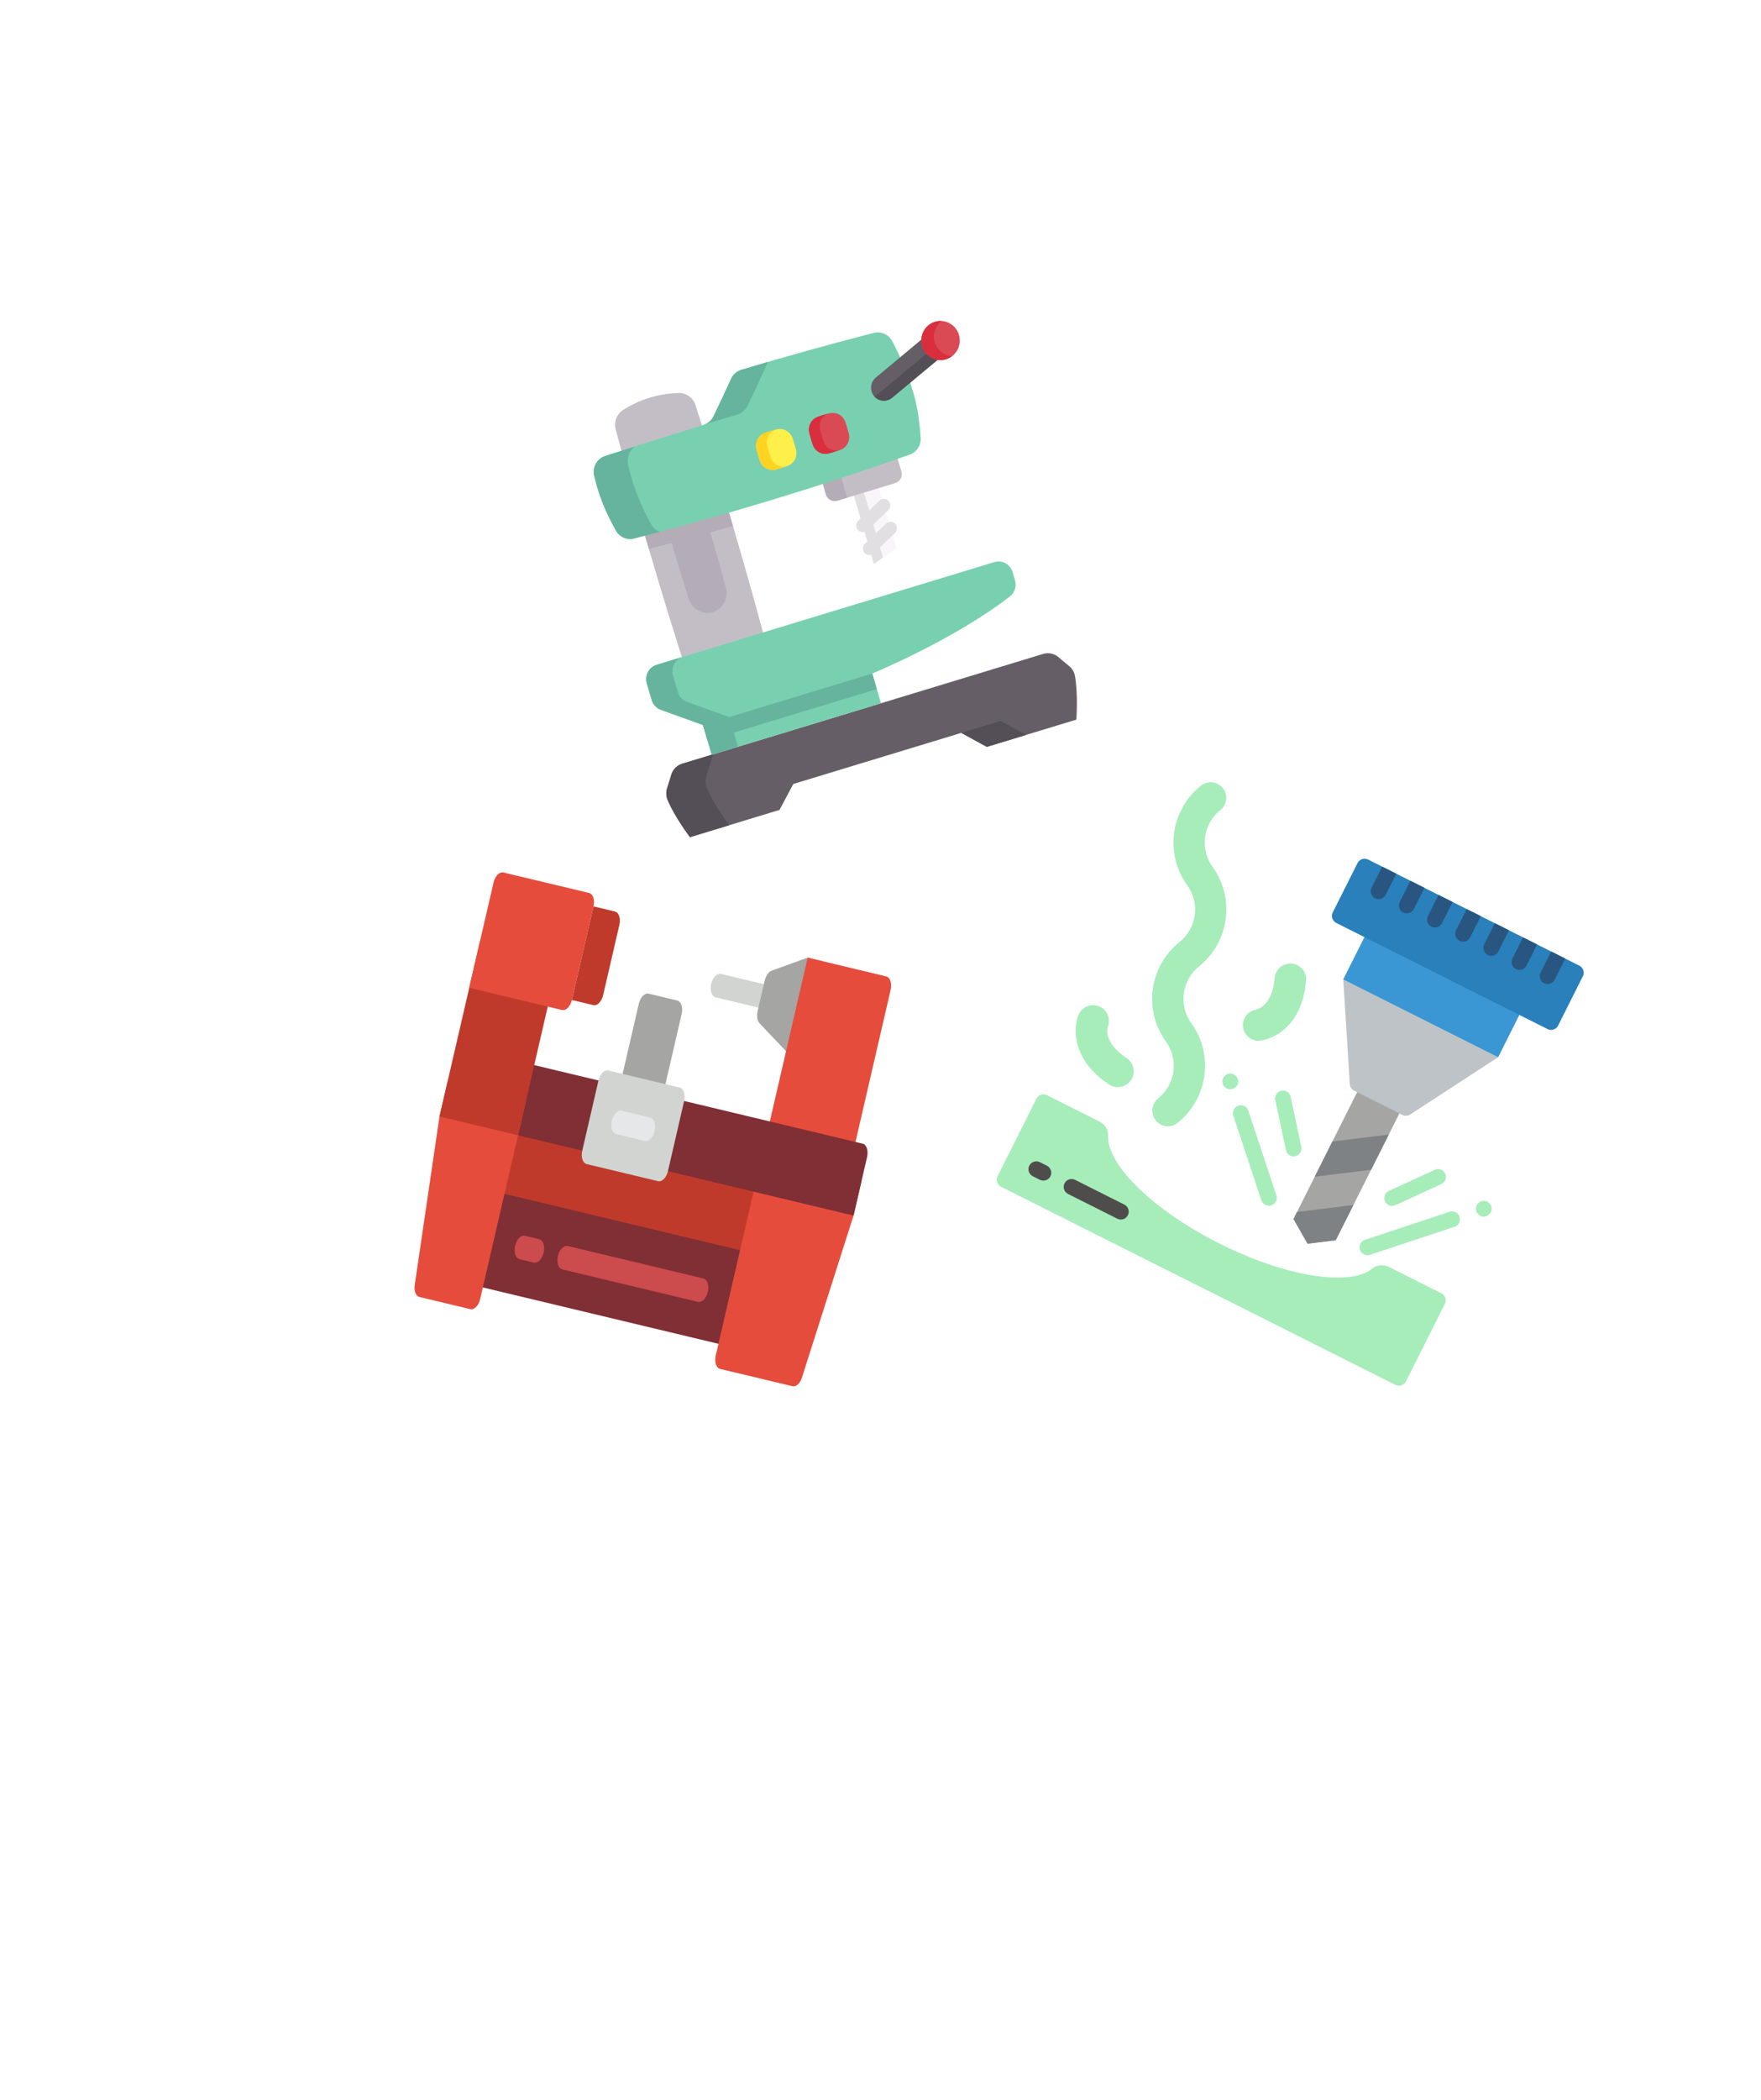 <svg width="578" height="689" viewBox="0 0 578 689" fill="none" xmlns="http://www.w3.org/2000/svg">
<g id="image" filter="url(#filter0_i)">
<g id="fabrica">
<g id="Page 1">
<g id="067   Lathe">
<path id="Rectangle path" d="M259.384 377.693L163.313 354.719L153.548 396.953L249.619 419.927L259.384 377.693Z" fill="#C03A2B"/>
<path id="Rectangle path_2" d="M254.626 408.969L153.868 384.874L146.767 415.59L247.524 439.685L254.626 408.969Z" fill="#802F34"/>
<path id="Shape" d="M282.816 383.297L280.153 394.815L263.194 448.019C262.598 449.889 261.276 451.077 260.101 450.796L236.376 445.123C235.082 444.813 234.43 442.843 234.921 440.723L250.011 375.452L282.816 383.297Z" fill="#E64C3C"/>
<path id="Shape_2" d="M212.911 322.01L222.284 324.252C223.578 324.561 224.23 326.531 223.74 328.652L217.526 355.528L203.467 352.166L209.68 325.29C210.171 323.169 211.617 321.701 212.911 322.01Z" fill="#A5A5A4"/>
<path id="Shape_3" d="M251.29 327.137L234.888 323.214C233.594 322.905 232.942 320.935 233.432 318.814C233.923 316.694 235.369 315.226 236.663 315.535L253.066 319.458C254.36 319.767 255.011 321.737 254.521 323.857C254.031 325.978 252.584 327.446 251.29 327.137Z" fill="#D1D4D1"/>
<path id="Shape_4" d="M265.101 310.181L253.307 314.447C252.282 314.816 251.373 316.088 251.009 317.657L248.66 327.816C248.298 329.386 248.555 330.937 249.31 331.732L258 340.896L262.686 342.017L269.788 311.301L265.101 310.181Z" fill="#A5A5A4"/>
<path id="Shape_5" d="M292.332 320.744L278.129 382.176L250.011 375.452L265.101 310.181L290.877 316.345C292.171 316.654 292.822 318.624 292.332 320.744Z" fill="#E64C3C"/>
<path id="Shape_6" d="M219.23 380.246L280.153 394.815L284.591 375.618C285.081 373.497 284.43 371.527 283.136 371.218L168.319 343.761L162.993 366.797L219.23 380.246Z" fill="#802F34"/>
<path id="Shape_7" d="M230.874 415.445L186.353 404.798C185.059 404.488 183.612 405.957 183.122 408.077C182.632 410.198 183.284 412.167 184.578 412.477L229.099 423.124C230.393 423.433 231.839 421.965 232.329 419.844C232.82 417.724 232.168 415.754 230.874 415.445Z" fill="#CC4B4C"/>
<path id="Shape_8" d="M176.98 402.556L172.294 401.436C171 401.126 169.553 402.594 169.063 404.715C168.573 406.835 169.224 408.805 170.519 409.115L175.205 410.235C176.499 410.545 177.946 409.077 178.436 406.956C178.926 404.836 178.274 402.866 176.98 402.556Z" fill="#CC4B4C"/>
<path id="Rectangle path_3" d="M223.1 352.809L199.668 347.206C198.374 346.896 196.927 348.364 196.437 350.485L191.111 373.522C190.621 375.642 191.273 377.612 192.567 377.922L215.999 383.525C217.293 383.835 218.739 382.366 219.23 380.246L224.556 357.209C225.046 355.089 224.394 353.119 223.1 352.809Z" fill="#D1D4D1"/>
<path id="Shape_9" d="M213.407 362.647L204.035 360.405C202.74 360.096 201.294 361.564 200.804 363.684C200.313 365.805 200.965 367.775 202.259 368.084L211.632 370.326C212.926 370.635 214.373 369.167 214.863 367.046C215.353 364.926 214.702 362.956 213.407 362.647Z" fill="#E6E7E8"/>
<path id="Shape_10" d="M146.91 350.796L144.247 362.315L136.117 417.63C135.831 419.574 136.495 421.237 137.669 421.518L154.364 425.51C155.658 425.82 157.105 424.352 157.595 422.231L172.685 356.96L146.91 350.796Z" fill="#E64C3C"/>
<path id="Rectangle path_4" d="M183.337 310.886L157.562 304.722L144.247 362.315L170.022 368.479L183.337 310.886Z" fill="#C03A2B"/>
<path id="Shape_11" d="M194.805 293.37L187.704 324.086C187.214 326.206 185.767 327.674 184.473 327.365L154.011 320.08L162.001 285.525C162.491 283.405 163.937 281.936 165.231 282.246L193.35 288.97C194.644 289.28 195.296 291.249 194.805 293.37Z" fill="#E64C3C"/>
<path id="Shape_12" d="M194.805 293.37L201.835 295.051C203.129 295.36 203.781 297.33 203.29 299.451L197.964 322.488C197.474 324.608 196.028 326.076 194.734 325.767L187.704 324.086L194.805 293.37Z" fill="#C03A2B"/>
</g>
</g>
</g>
<g id="Group">
<path id="Vector" d="M287.017 151.331L294.238 175.898L289.829 178.931L286.829 180.994L278.84 153.817L287.017 151.331Z" fill="#F9F6F9"/>
<path id="Vector_2" d="M282.15 152.811L289.829 178.931L286.829 180.994L278.84 153.817L282.15 152.811Z" fill="#E2DFE2"/>
<path id="Vector_3" d="M293.841 154.495L274.842 160.272C273.251 160.756 271.575 159.838 271.1 158.221L268.235 148.473L292.996 140.944L295.862 150.692C296.337 152.308 295.432 154.011 293.841 154.495Z" fill="#C3BEC6"/>
<path id="Vector_4" d="M278.054 159.295L274.842 160.272C273.251 160.755 271.576 159.838 271.1 158.221L268.235 148.473L274.328 146.62L278.054 159.295Z" fill="#B4ACB7"/>
<path id="Vector_5" d="M285.949 177.995C285.205 178.221 284.367 178.02 283.802 177.406C283.007 176.541 283.052 175.185 283.904 174.377L290.868 167.764C291.72 166.956 293.054 167.001 293.849 167.866C294.644 168.73 294.599 170.086 293.747 170.895L286.783 177.507C286.537 177.74 286.251 177.903 285.949 177.995V177.995Z" fill="#E2DFE2"/>
<path id="Vector_6" d="M283.74 170.48C282.996 170.706 282.158 170.506 281.593 169.891C280.798 169.027 280.843 167.671 281.695 166.862L288.659 160.25C289.511 159.441 290.845 159.487 291.64 160.351C292.435 161.215 292.39 162.572 291.538 163.38L284.574 169.992C284.328 170.226 284.042 170.388 283.74 170.48V170.48Z" fill="#E2DFE2"/>
<path id="Vector_7" d="M240.571 168.558C244.877 183.124 248.962 197.761 252.83 212.464C253.476 214.921 252.473 217.534 250.34 218.866C244.772 222.345 238.721 224.185 232.189 224.385C229.687 224.462 227.437 222.839 226.651 220.424C221.868 205.722 217.312 190.952 212.982 176.115C210.279 166.87 207.668 157.596 205.143 148.297C204.108 144.488 203.089 140.674 202.084 136.855C201.438 134.398 202.443 131.784 204.576 130.45C210.145 126.973 216.195 125.133 222.726 124.931C225.229 124.855 227.477 126.48 228.263 128.895C229.452 132.55 230.627 136.207 231.786 139.871C234.811 149.403 237.739 158.964 240.571 168.558V168.558Z" fill="#C3BEC6"/>
<path id="Vector_8" d="M221.011 152.508C220.971 152.52 220.932 152.532 220.892 152.545C217.605 153.558 215.743 157.092 216.646 160.458C219.536 171.238 222.682 181.941 226.084 192.566C227.146 195.883 230.61 197.798 233.905 196.81C233.944 196.798 233.984 196.786 234.024 196.773C237.311 195.76 239.173 192.226 238.27 188.86C235.38 178.08 232.234 167.377 228.832 156.752C227.769 153.435 224.306 151.521 221.011 152.508V152.508Z" fill="#B4ACB7"/>
<path id="Vector_9" d="M315.513 236.446L323.886 241.035L353.281 232.097C353.281 232.097 353.9 223.739 352.826 217.795C352.598 216.53 351.939 215.388 350.962 214.572L347.335 211.541C345.961 210.393 344.113 210.015 342.407 210.534L223.916 246.563C222.21 247.082 220.869 248.429 220.34 250.157L218.944 254.714C218.568 255.942 218.634 257.264 219.125 258.449C221.436 264.017 226.463 270.658 226.463 270.658L255.858 261.72L260.381 253.21L315.513 236.446Z" fill="#665E66"/>
<g id="Group_2">
<path id="Vector_10" d="M234.091 243.469L223.916 246.563C222.21 247.081 220.869 248.429 220.34 250.156L218.944 254.714C218.568 255.942 218.634 257.264 219.126 258.449C221.436 264.017 226.464 270.658 226.464 270.658L239.368 266.734C239.368 266.734 234.341 260.093 232.03 254.525C231.539 253.34 231.473 252.018 231.849 250.79L234.091 243.469Z" fill="#544F57"/>
<path id="Vector_11" d="M315.513 236.446L323.886 241.035L336.791 237.111L328.417 232.522L315.513 236.446Z" fill="#544F57"/>
</g>
<path id="Vector_12" d="M212.297 220.223L213.896 225.663C214.337 227.163 215.456 228.359 216.908 228.884L230.733 233.876L233.597 243.619L289.16 226.724L286.296 216.981C286.296 216.981 313.201 205.874 331.468 191.677C333.057 190.441 333.716 188.328 333.144 186.382L332.361 183.716C331.596 181.117 328.902 179.64 326.342 180.418L215.548 214.107C212.988 214.885 211.533 217.624 212.297 220.223V220.223Z" fill="#78D0B1"/>
<path id="Vector_13" d="M230.725 233.872L286.294 216.975L287.793 222.072L232.223 238.969L230.725 233.872Z" fill="#66B49D"/>
<path id="Vector_14" d="M239.338 231.258L242.202 241.003L233.597 243.619L230.733 233.874L216.908 228.882C215.457 228.36 214.339 227.161 213.898 225.661L212.299 220.222C211.534 217.622 212.99 214.883 215.547 214.105L224.152 211.489C221.592 212.267 220.137 215.006 220.901 217.606L222.5 223.045C222.941 224.545 224.06 225.744 225.511 226.266L239.338 231.258Z" fill="#66B49D"/>
<path id="Vector_15" d="M240.572 168.558C231.411 171.2 222.213 173.719 212.982 176.115C210.28 166.87 207.668 157.596 205.143 148.297C214.011 145.44 222.892 142.632 231.786 139.871C234.811 149.403 237.739 158.964 240.572 168.558Z" fill="#B4ACB7"/>
<path id="Vector_16" d="M239.959 120.282C238.126 124.338 236.186 128.435 234.213 132.535C233.558 133.896 232.378 134.92 230.953 135.362C220.155 138.712 209.377 142.131 198.62 145.62C195.95 146.486 194.374 149.299 195.024 152.067C196.595 158.755 198.683 163.785 202.139 170.048C203.321 172.19 205.774 173.266 208.119 172.666C223.279 168.791 238.34 164.582 253.303 160.038C268.505 155.421 283.605 150.459 298.604 145.152C300.888 144.344 302.358 142.076 302.19 139.625C301.585 130.803 300.256 124.702 296.615 115.92C295.488 113.204 294.228 110.528 292.834 107.893C291.677 105.706 289.191 104.607 286.819 105.213C272.223 108.944 257.718 112.986 243.304 117.338C241.825 117.784 240.604 118.857 239.959 120.282V120.282Z" fill="#78D0B1"/>
<g id="Group_3">
<path id="Vector_17" d="M213.698 168.023C210.243 161.76 207.752 155.362 206.181 148.674C205.646 146.394 206.54 143.808 208.363 142.482C205.114 143.522 201.866 144.566 198.62 145.619C195.95 146.485 194.374 149.298 195.024 152.066C196.595 158.754 198.684 163.784 202.139 170.047C203.321 172.189 205.774 173.265 208.119 172.665C210.929 171.947 213.735 171.213 216.538 170.472C215.363 170.036 214.342 169.189 213.698 168.023V168.023Z" fill="#66B49D"/>
<path id="Vector_18" d="M242.109 131.969C243.535 131.527 244.715 130.502 245.37 129.142C247.343 125.041 249.283 120.944 251.116 116.889C251.392 116.277 251.701 115.48 252.08 114.732C249.151 115.589 246.225 116.455 243.304 117.336C241.825 117.783 240.603 118.856 239.959 120.281C238.126 124.337 236.186 128.433 234.213 132.534C233.619 133.769 232.59 134.721 231.34 135.219C234.935 134.153 238.528 133.08 242.109 131.969V131.969Z" fill="#66B49D"/>
</g>
<g id="Group_4">
<path id="Vector_19" d="M291.324 127.303C289.742 127.784 287.961 127.291 286.85 125.913C285.375 124.082 285.64 121.382 287.444 119.881L306.034 104.412C307.837 102.911 310.495 103.179 311.97 105.01C313.446 106.84 313.181 109.541 311.377 111.041L292.787 126.511C292.342 126.882 291.843 127.145 291.324 127.303V127.303Z" fill="#665E66"/>
<path id="Vector_20" d="M311.377 111.041L292.788 126.51C292.342 126.882 291.844 127.146 291.324 127.304C289.78 127.774 288.045 127.314 286.936 126.009C287.424 125.792 287.891 125.503 288.323 125.145L312.177 105.293C313.416 107.109 313.09 109.617 311.377 111.041V111.041Z" fill="#544F57"/>
<path id="Vector_21" d="M310.512 113.87C313.853 112.854 315.752 109.28 314.755 105.887C313.757 102.493 310.24 100.566 306.899 101.582C303.559 102.598 301.659 106.172 302.656 109.565C303.654 112.959 307.171 114.886 310.512 113.87Z" fill="#DA4A54"/>
<path id="Vector_22" d="M312.486 112.863C311.907 113.301 311.245 113.646 310.512 113.869C307.171 114.885 303.654 112.957 302.657 109.566C301.659 106.172 303.558 102.597 306.9 101.581C307.633 101.358 308.373 101.276 309.093 101.32C307.032 102.889 306.044 105.649 306.823 108.299C307.602 110.949 309.917 112.702 312.486 112.863V112.863Z" fill="#D82E3D"/>
</g>
<g id="Group_5">
<g id="Group_6">
<path id="Vector_23" d="M258.427 148.896C257.185 149.324 255.93 149.706 254.661 150.041C252.449 150.625 250.15 149.365 249.416 147.167C248.995 145.906 248.62 144.631 248.292 143.342C247.719 141.094 248.96 138.758 251.125 138.011C252.341 137.592 253.57 137.217 254.811 136.887C257.083 136.284 259.411 137.559 260.161 139.819C260.572 141.054 260.938 142.303 261.26 143.565C261.833 145.813 260.592 148.149 258.427 148.896V148.896Z" fill="#FFEF4A"/>
<path id="Vector_24" d="M275.772 143.622C274.53 144.05 273.275 144.432 272.006 144.767C269.794 145.351 267.495 144.091 266.761 141.893C266.34 140.632 265.965 139.357 265.637 138.068C265.064 135.82 266.305 133.484 268.47 132.737C269.686 132.318 270.915 131.943 272.156 131.613C274.428 131.009 276.756 132.285 277.506 134.545C277.917 135.78 278.283 137.029 278.605 138.291C279.178 140.538 277.936 142.875 275.772 143.622Z" fill="#DA4A54"/>
</g>
<g id="Group_7">
<path id="Vector_25" d="M258.201 148.966C258.238 148.954 258.277 148.945 258.315 148.934C257.109 149.348 255.89 149.716 254.662 150.041C252.45 150.625 250.151 149.365 249.416 147.167C248.996 145.905 248.621 144.63 248.292 143.34C247.719 141.093 248.961 138.756 251.126 138.011C252.33 137.595 253.551 137.223 254.782 136.897C254.742 136.909 254.704 136.921 254.664 136.935C252.499 137.68 251.258 140.017 251.833 142.263C252.159 143.554 252.534 144.829 252.958 146.09C253.689 148.289 255.988 149.549 258.201 148.966V148.966Z" fill="#FFD321"/>
<path id="Vector_26" d="M275.545 143.691C275.583 143.68 275.622 143.671 275.659 143.66C274.454 144.074 273.238 144.441 272.007 144.767C269.795 145.351 267.496 144.091 266.761 141.893C266.341 140.631 265.966 139.356 265.636 138.066C265.064 135.819 266.306 133.482 268.471 132.737C269.675 132.32 270.896 131.949 272.127 131.623C272.086 131.635 272.049 131.646 272.009 131.661C269.844 132.406 268.602 134.743 269.178 136.989C269.507 138.279 269.882 139.554 270.303 140.816C271.034 143.015 273.333 144.275 275.545 143.691V143.691Z" fill="#D82E3D"/>
</g>
</g>
</g>
<g id="milling-machine 1" clip-path="url(#clip0)">
<g id="025   Milling">
<path id="Shape_13" d="M448.926 347.4L424.556 395.936L429.168 404.04L438.423 402.899L462.793 354.363L448.926 347.4Z" fill="#A5A5A4"/>
<path id="Shape_14" d="M455.918 316.184L440.881 317.315L443.043 351.681C443.097 352.598 443.632 353.418 444.451 353.835L460.306 361.796C461.129 362.203 462.106 362.143 462.874 361.638L491.727 342.846C461.231 320.588 469.017 326.407 455.918 316.184Z" fill="#BDC3C7"/>
<path id="Shape_15" d="M455.757 411.602L473.091 420.306C474.368 420.947 474.883 422.501 474.242 423.778L461.477 449.201C460.836 450.478 459.281 450.993 458.005 450.352L328.577 385.364C327.3 384.723 326.785 383.169 327.426 381.893L340.191 356.469C340.832 355.193 342.387 354.678 343.663 355.318L360.997 364.022C362.786 364.979 363.85 366.894 363.719 368.919C363.518 378.31 378.598 393.117 400.254 403.991C421.91 414.865 442.792 418.115 450.204 412.345C451.749 411.03 453.921 410.739 455.757 411.602Z" fill="#A6EDBA"/>
<path id="Shape_16" d="M455.83 368.23L450.028 379.787L431.519 382.068L437.321 370.512L455.83 368.23Z" fill="#7F8284"/>
<path id="Shape_17" d="M444.225 391.343L438.423 402.899L429.168 404.04L424.556 395.936L425.716 393.625L444.225 391.343Z" fill="#7F8284"/>
<g id="Group_8">
<path id="Shape_18" d="M415.311 391.294C414.695 390.989 414.225 390.451 414.006 389.8L404.801 362.026C404.509 361.145 404.709 360.176 405.326 359.483C405.942 358.79 406.882 358.478 407.79 358.666C408.699 358.853 409.439 359.511 409.73 360.392L418.936 388.166C419.271 389.162 418.97 390.261 418.174 390.947C417.379 391.634 416.247 391.771 415.311 391.294Z" fill="#A6EDBA"/>
<path id="Shape_19" d="M447.668 407.541C446.726 407.075 446.16 406.085 446.235 405.037C446.311 403.989 447.013 403.091 448.011 402.765L475.785 393.559C476.666 393.267 477.635 393.467 478.328 394.084C479.021 394.7 479.333 395.64 479.145 396.549C478.958 397.457 478.3 398.197 477.419 398.489L449.645 407.694C448.992 407.908 448.28 407.853 447.668 407.541Z" fill="#A6EDBA"/>
<path id="Oval" d="M402.653 353.105C403.929 353.746 405.484 353.231 406.125 351.954C406.765 350.678 406.25 349.123 404.974 348.483C403.697 347.842 402.143 348.357 401.502 349.633C400.861 350.91 401.376 352.464 402.653 353.105Z" fill="#A6EDBA"/>
<path id="Oval_2" d="M485.857 394.883C487.133 395.524 488.687 395.008 489.328 393.732C489.969 392.456 489.454 390.901 488.178 390.26C486.901 389.619 485.347 390.135 484.706 391.411C484.065 392.688 484.58 394.242 485.857 394.883Z" fill="#A6EDBA"/>
<path id="Shape_20" d="M423.434 375.115C422.733 374.759 422.231 374.103 422.073 373.332L418.63 357.134C418.35 356.198 418.62 355.185 419.329 354.513C420.038 353.842 421.065 353.627 421.984 353.958C422.902 354.289 423.556 355.109 423.675 356.078L427.117 372.276C427.317 373.245 426.947 374.243 426.163 374.847C425.38 375.451 424.32 375.555 423.434 375.115Z" fill="#A6EDBA"/>
<path id="Shape_21" d="M455.791 391.362C454.909 390.914 454.36 390.002 454.377 389.013C454.393 388.024 454.972 387.131 455.869 386.713L470.916 379.799C471.54 379.507 472.255 379.477 472.902 379.715C473.548 379.953 474.073 380.439 474.36 381.065C474.942 382.36 474.372 383.882 473.082 384.475L458.035 391.389C457.322 391.722 456.496 391.712 455.791 391.362V391.362Z" fill="#A6EDBA"/>
<path id="Shape_22" d="M382.715 365.493C380.686 365.221 379.008 363.778 378.436 361.812C377.863 359.846 378.504 357.728 380.071 356.409C385.83 351.86 386.963 343.571 382.635 337.642C375.253 327.349 377.196 313.082 387.062 305.138C392.835 300.596 393.969 292.296 389.627 286.371C382.258 276.074 384.2 261.818 394.054 253.867C396.245 252.034 399.506 252.325 401.339 254.515C403.105 256.717 402.781 259.928 400.61 261.731C394.838 266.281 393.713 274.589 398.068 280.51C405.411 290.813 403.46 305.052 393.618 313.002C387.871 317.559 386.74 325.838 391.054 331.769C398.436 342.063 396.493 356.33 386.627 364.274C385.546 365.201 384.131 365.642 382.715 365.493Z" fill="#A6EDBA"/>
</g>
<path id="Shape_23" d="M410.776 336.926C408.773 335.91 407.656 333.716 408.01 331.498C408.365 329.28 410.111 327.544 412.331 327.202C412.956 327.053 417.631 325.812 418.374 316.838C418.622 313.989 421.132 311.881 423.98 312.128C426.829 312.376 428.937 314.886 428.69 317.734C427.167 335.578 414.28 337.383 413.736 337.429C412.722 337.558 411.692 337.383 410.776 336.926V336.926Z" fill="#A6EDBA"/>
<path id="Shape_24" d="M355.856 326.714C357.729 325.41 360.235 325.488 362.024 326.906C363.812 328.324 364.46 330.747 363.617 332.868C363.339 333.423 362.267 338.151 369.776 343.137C372.172 344.732 372.822 347.967 371.227 350.363C369.633 352.759 366.398 353.408 364.002 351.814C349.11 341.819 353.676 329.613 353.92 329.128C354.287 328.134 354.966 327.287 355.856 326.714V326.714Z" fill="#A6EDBA"/>
<path id="Shape_25" d="M341.303 383.073L338.992 381.912C337.715 381.271 337.2 379.717 337.841 378.44C338.482 377.164 340.036 376.649 341.313 377.29L343.624 378.45C344.9 379.091 345.416 380.645 344.775 381.922C344.134 383.198 342.579 383.714 341.303 383.073Z" fill="#4E4D4C"/>
<path id="Shape_26" d="M366.726 395.838L350.548 387.715C349.271 387.074 348.756 385.519 349.397 384.243C350.038 382.966 351.592 382.451 352.869 383.092L369.047 391.216C370.324 391.857 370.839 393.411 370.198 394.687C369.557 395.964 368.003 396.479 366.726 395.838Z" fill="#4E4D4C"/>
<path id="Shape_27" d="M491.727 342.846L501.011 324.356L450.165 298.826L440.881 317.315L491.727 342.846Z" fill="#3B97D3"/>
<path id="Rectangle path_5" d="M518.38 312.82L449.043 278.005C447.767 277.364 446.212 277.879 445.572 279.156L437.448 295.334C436.807 296.611 437.322 298.165 438.599 298.806L507.935 333.621C509.212 334.262 510.766 333.747 511.407 332.47L519.53 316.292C520.171 315.015 519.656 313.461 518.38 312.82Z" fill="#2980BA"/>
<path id="Shape_28" d="M458.288 282.647L454.807 289.581C454.166 290.857 452.611 291.372 451.335 290.731C450.058 290.091 449.543 288.536 450.184 287.26L453.666 280.326L458.288 282.647Z" fill="#285680"/>
<path id="Shape_29" d="M467.533 287.289L464.052 294.223C463.411 295.499 461.856 296.014 460.58 295.373C459.303 294.733 458.788 293.178 459.429 291.902L462.911 284.968L467.533 287.289Z" fill="#285680"/>
<path id="Shape_30" d="M476.778 291.931L473.296 298.865C472.655 300.141 471.101 300.656 469.825 300.015C468.548 299.374 468.033 297.82 468.674 296.544L472.155 289.61L476.778 291.931Z" fill="#285680"/>
<path id="Shape_31" d="M486.023 296.573L482.541 303.507C481.9 304.783 480.346 305.298 479.07 304.657C477.793 304.016 477.278 302.462 477.919 301.186L481.4 294.252L486.023 296.573Z" fill="#285680"/>
<path id="Shape_32" d="M495.268 301.215L491.786 308.149C491.145 309.425 489.591 309.94 488.314 309.299C487.038 308.658 486.523 307.104 487.164 305.828L490.645 298.894L495.268 301.215Z" fill="#285680"/>
<path id="Shape_33" d="M504.512 305.857L501.031 312.791C500.39 314.067 498.836 314.582 497.559 313.941C496.283 313.3 495.768 311.746 496.409 310.47L499.89 303.536L504.512 305.857Z" fill="#285680"/>
<path id="Shape_34" d="M513.757 310.499L510.276 317.433C509.635 318.709 508.081 319.224 506.804 318.583C505.528 317.942 505.012 316.388 505.653 315.112L509.135 308.178L513.757 310.499Z" fill="#285680"/>
</g>
</g>
</g>
<defs>
<filter id="filter0_i" x="-6.10352e-05" y="0" width="700" height="704" filterUnits="userSpaceOnUse" color-interpolation-filters="sRGB">
<feFlood flood-opacity="0" result="BackgroundImageFix"/>
<feBlend mode="normal" in="SourceGraphic" in2="BackgroundImageFix" result="shape"/>
<feColorMatrix in="SourceAlpha" type="matrix" values="0 0 0 0 0 0 0 0 0 0 0 0 0 0 0 0 0 0 127 0" result="hardAlpha"/>
<feOffset dy="4"/>
<feGaussianBlur stdDeviation="2"/>
<feComposite in2="hardAlpha" operator="arithmetic" k2="-1" k3="1"/>
<feColorMatrix type="matrix" values="0 0 0 0 0 0 0 0 0 0 0 0 0 0 0 0 0 0 0.25 0"/>
<feBlend mode="normal" in2="shape" result="effect1_innerShadow"/>
</filter>
<clipPath id="clip0">
<rect width="150" height="150" fill="white" transform="translate(393.574 250.153) rotate(26.662)"/>
</clipPath>
</defs>
</svg>

